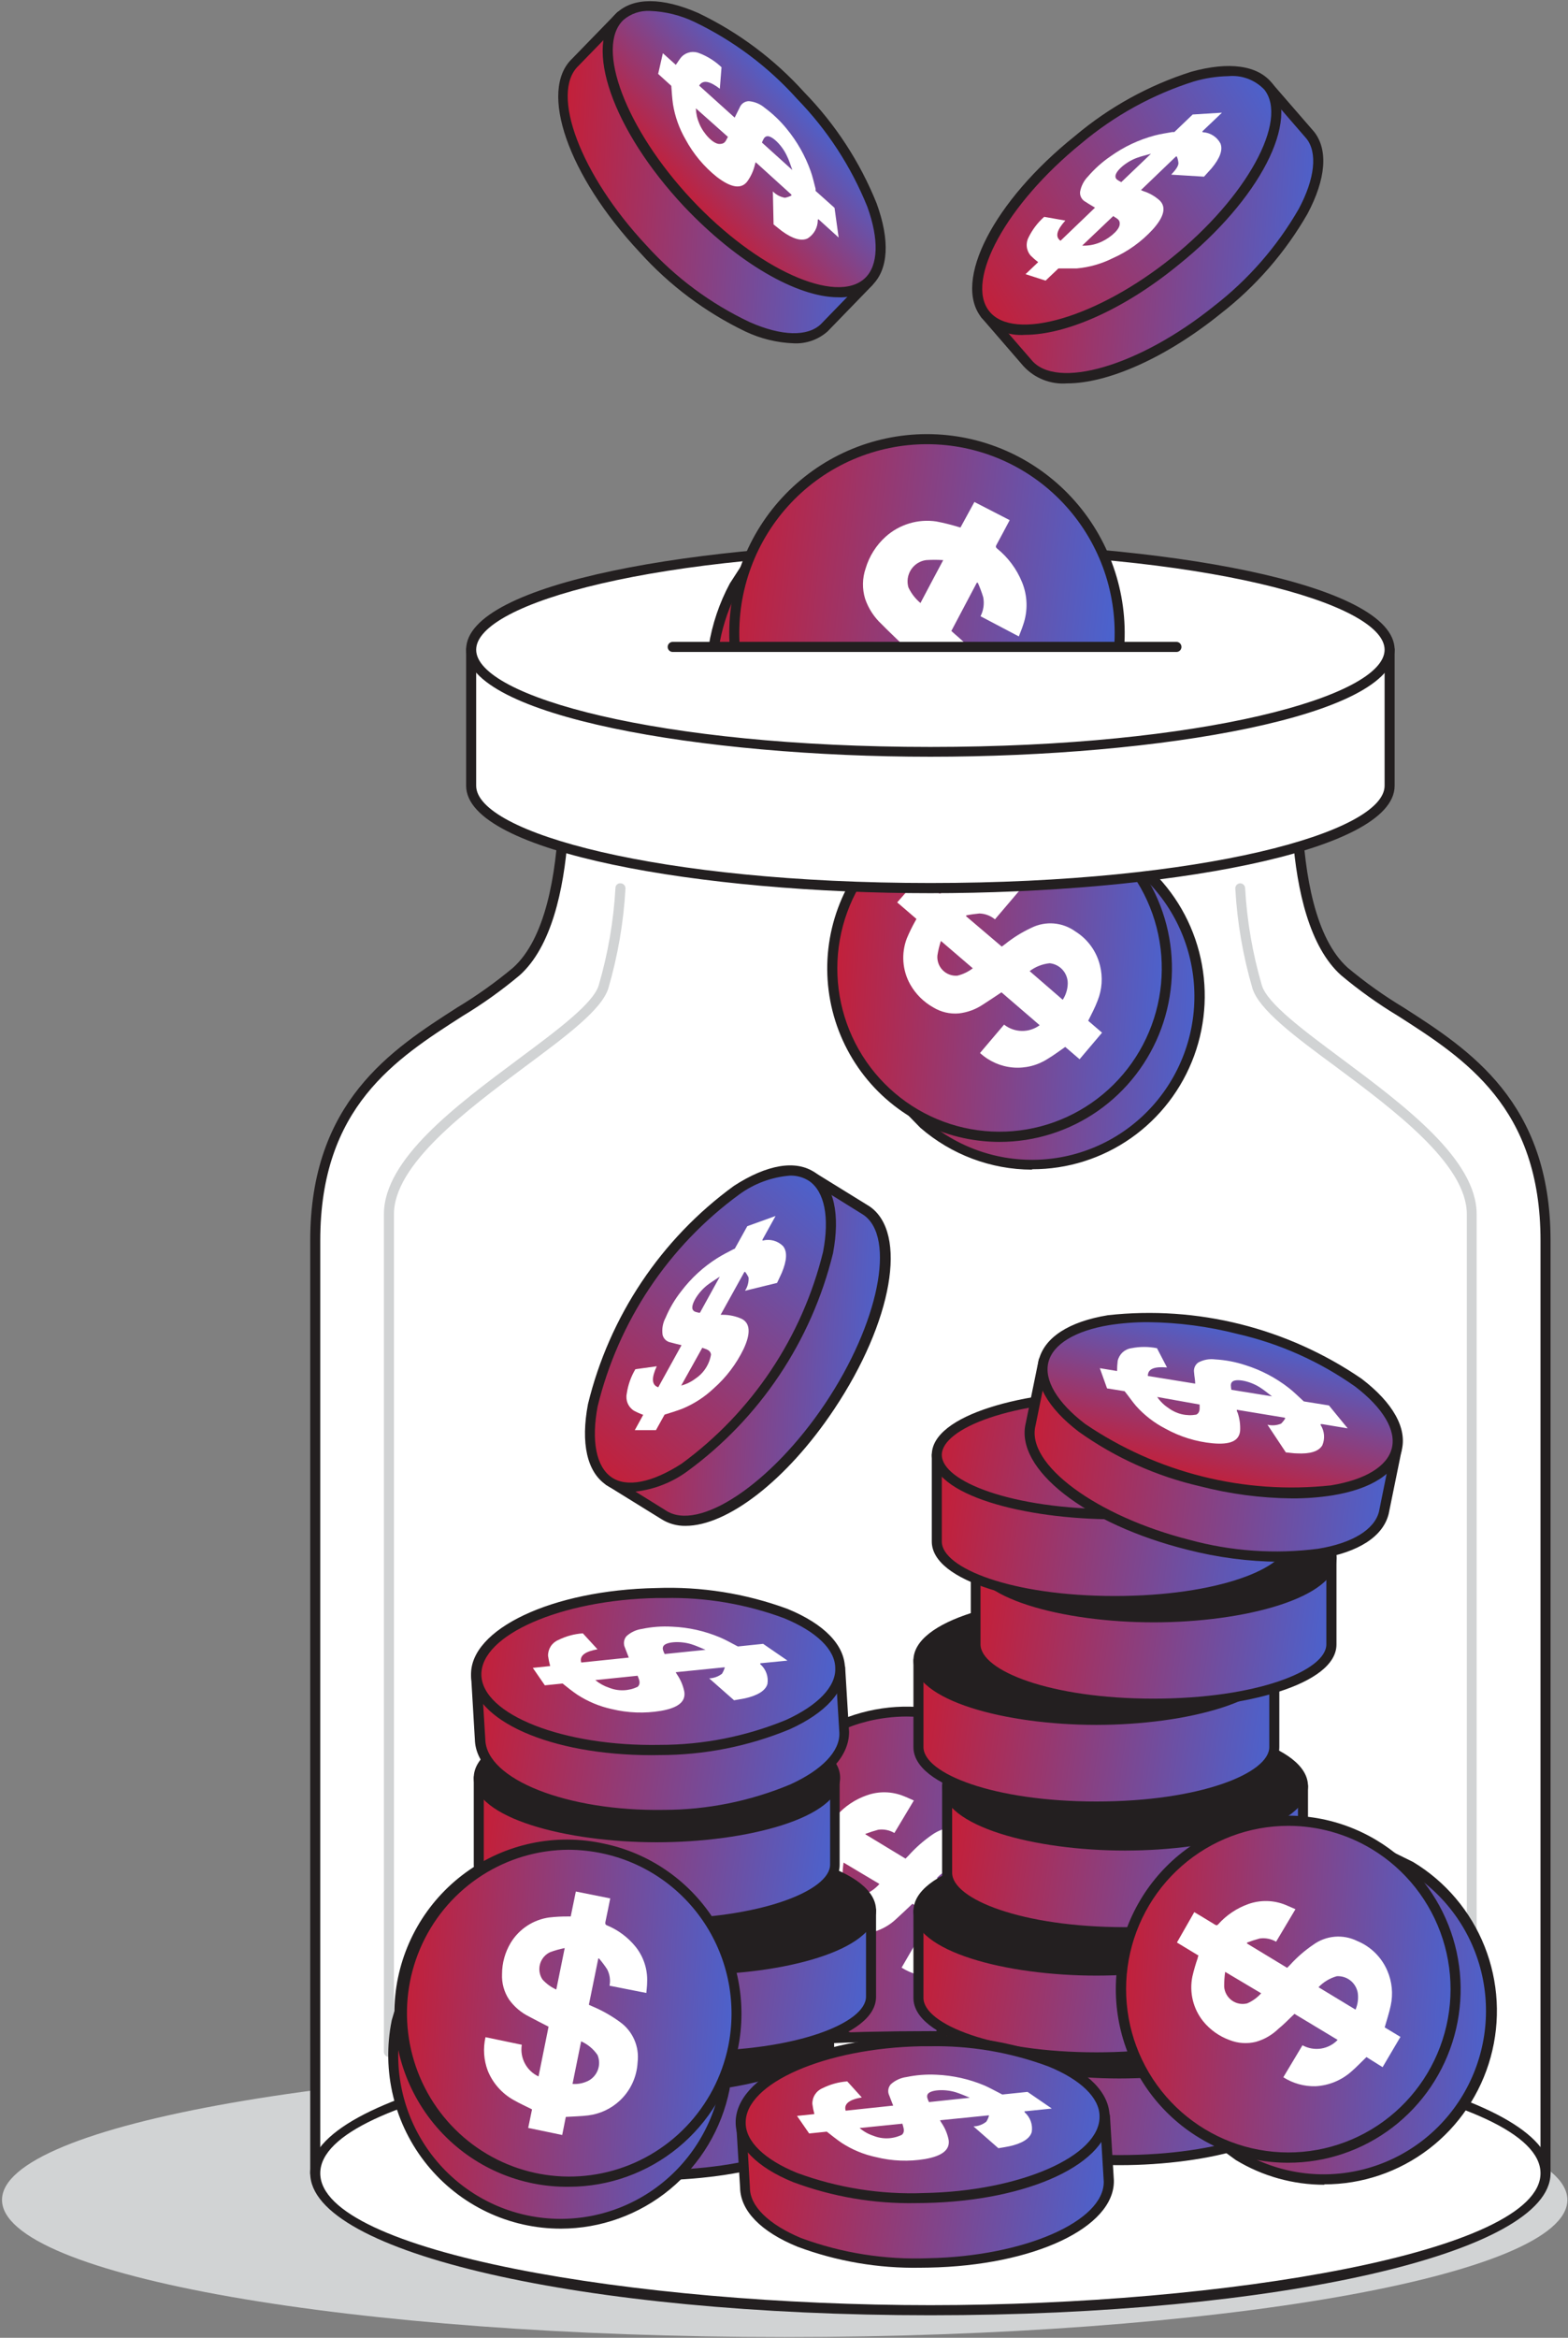 <svg width="257" height="383" viewBox="0 0 257 383" fill="none" xmlns="http://www.w3.org/2000/svg">
<rect x="0" y="0" width="257" height="383" fill="#808080" stroke="none"/>
<g clip-path="url(#clip0_2_874)">
<path d="M128.614 382.879C199.464 382.879 256.899 372.818 256.899 360.407C256.899 347.996 199.464 337.934 128.614 337.934C57.764 337.934 0.329 347.996 0.329 360.407C0.329 372.818 57.764 382.879 128.614 382.879Z" fill="#D1D3D4"/>
<path d="M220.366 159.164C209.256 149.243 213.134 116.336 213.134 116.336H91.85C91.85 116.336 95.729 149.226 84.619 159.164C73.51 169.102 51.751 174.047 51.751 203.233V356.041H253.398V203.233C253.316 174.063 231.459 169.102 220.366 159.164Z" fill="white"/>
<path d="M253.316 356.868H51.669C51.451 356.868 51.242 356.781 51.088 356.626C50.934 356.471 50.847 356.26 50.847 356.041V203.233C50.847 180.512 64.192 171.947 74.923 165.068C78.135 163.134 81.196 160.956 84.077 158.552C94.743 149.011 91.078 116.75 91.045 116.419C91.028 116.303 91.036 116.185 91.071 116.074C91.105 115.962 91.163 115.86 91.242 115.774C91.32 115.691 91.415 115.624 91.519 115.579C91.624 115.533 91.737 115.51 91.85 115.509H213.135C213.248 115.51 213.361 115.533 213.466 115.579C213.57 115.624 213.664 115.691 213.743 115.774C213.822 115.86 213.88 115.962 213.914 116.074C213.949 116.185 213.957 116.303 213.94 116.419C213.94 116.75 210.242 149.011 220.908 158.552C223.789 160.956 226.849 163.134 230.062 165.068C240.793 171.947 254.138 180.512 254.138 203.233V356.041C254.138 356.15 254.117 356.257 254.075 356.358C254.034 356.458 253.973 356.549 253.897 356.626C253.821 356.703 253.73 356.763 253.631 356.805C253.531 356.847 253.424 356.868 253.316 356.868ZM52.491 355.214H252.494V203.233C252.494 181.422 240.119 173.468 229.191 166.473C225.895 164.488 222.758 162.249 219.807 159.776C209.437 150.499 211.59 122.702 212.214 117.163H92.771C93.329 122.702 95.548 150.499 85.178 159.776C82.227 162.249 79.09 164.488 75.794 166.473C64.865 173.484 52.491 181.355 52.491 203.233V355.214Z" fill="#231F20"/>
<path d="M131.128 297.388C125.278 307.177 131.835 328.922 131.835 328.922L140.512 335.255C146.747 339.027 154.216 340.152 161.275 338.383C168.334 336.614 174.406 332.095 178.154 325.822C181.903 319.548 183.021 312.033 181.263 304.93C179.504 297.827 175.014 291.718 168.779 287.946L159.066 283.217C159.066 283.217 136.897 287.582 131.128 297.388Z" fill="url(#paint0_linear_2_874)"/>
<path d="M154.514 340.034C149.398 340.041 144.378 338.634 140.003 335.967L131.26 329.584C131.112 329.482 131.006 329.329 130.964 329.154C130.684 328.261 124.39 306.962 130.339 296.958C136.321 287.037 157.982 282.589 158.902 282.407C159.067 282.35 159.246 282.35 159.411 282.407L169.058 287.136C174.413 290.31 178.578 295.173 180.908 300.97C183.237 306.768 183.602 313.176 181.946 319.203C180.289 325.23 176.703 330.54 171.744 334.309C166.785 338.078 160.729 340.096 154.514 340.051V340.034ZM132.459 328.459L140.907 334.627C143.904 336.435 147.226 337.631 150.683 338.147C154.141 338.663 157.665 338.488 161.055 337.634C164.445 336.779 167.635 335.261 170.442 333.167C173.249 331.072 175.618 328.441 177.415 325.425C179.212 322.409 180.4 319.066 180.913 315.587C181.426 312.109 181.253 308.563 180.403 305.152C179.554 301.741 178.045 298.531 175.963 295.707C173.882 292.882 171.267 290.498 168.269 288.69L158.951 284.11C156.437 284.655 137.012 289.071 131.753 297.851C126.494 306.632 131.753 325.929 132.459 328.426V328.459Z" fill="#231F20"/>
<path d="M148.581 335.603C163.729 335.603 176.01 323.246 176.01 308.004C176.01 292.762 163.729 280.406 148.581 280.406C133.433 280.406 121.152 292.762 121.152 308.004C121.152 323.246 133.433 335.603 148.581 335.603Z" fill="url(#paint1_linear_2_874)"/>
<path d="M148.532 336.413C142.299 336.397 136.246 334.305 131.318 330.465C126.389 326.625 122.863 321.251 121.288 315.183C119.713 309.114 120.178 302.692 122.61 296.918C125.043 291.143 129.306 286.341 134.736 283.26C140.165 280.179 146.455 278.992 152.625 279.885C158.795 280.778 164.498 283.7 168.844 288.196C173.19 292.692 175.936 298.508 176.652 304.739C177.369 310.969 176.016 317.263 172.805 322.639C170.295 326.857 166.737 330.345 162.481 332.76C158.225 335.175 153.418 336.434 148.532 336.413ZM148.63 281.216C146.448 281.219 144.274 281.485 142.155 282.01C135.6 283.655 129.915 287.754 126.259 293.471C122.603 299.187 121.251 306.092 122.479 312.777C123.708 319.462 127.424 325.424 132.87 329.447C138.315 333.471 145.081 335.253 151.788 334.431C158.495 333.609 164.637 330.244 168.964 325.023C173.29 319.801 175.475 313.116 175.072 306.33C174.67 299.544 171.71 293.168 166.797 288.501C161.884 283.835 155.387 281.229 148.63 281.216Z" fill="#231F20"/>
<path d="M133.199 295.354C134.349 296.049 135.483 296.727 136.617 297.438C136.847 297.57 136.962 297.554 137.127 297.438C138.464 295.931 140.161 294.793 142.057 294.131C144.031 293.421 146.196 293.468 148.138 294.263C148.663 294.461 149.189 294.726 149.781 294.974L146.593 300.298C145.79 299.824 144.852 299.637 143.93 299.769C143.223 299.958 142.526 300.184 141.843 300.447V300.513L148.417 304.499L148.893 304.019C150.035 302.743 151.32 301.606 152.723 300.629C153.756 299.889 154.969 299.444 156.234 299.342C157.499 299.24 158.767 299.485 159.904 300.05C161.902 300.887 163.545 302.404 164.545 304.335C165.545 306.266 165.84 308.49 165.377 310.617C165.13 311.808 164.736 312.965 164.391 314.205L166.955 315.743L164.029 320.704L161.4 319.05C160.545 319.877 159.756 320.704 158.918 321.431C157.286 322.871 155.219 323.716 153.051 323.829C151.188 323.867 149.354 323.356 147.776 322.357L150.849 317.049C151.78 317.544 152.844 317.725 153.885 317.568C154.926 317.41 155.889 316.921 156.634 316.173L149.551 311.89C148.68 312.717 147.809 313.544 146.921 314.354C145.877 315.354 144.609 316.085 143.224 316.487C141.799 316.845 140.297 316.741 138.934 316.19C137.234 315.587 135.732 314.523 134.596 313.114C133.78 312.098 133.196 310.913 132.886 309.644C132.577 308.375 132.549 307.053 132.804 305.772C133.002 304.73 133.413 303.738 133.708 302.713L133.84 302.365L130.29 300.216L133.199 295.354ZM159.625 311.328C160.008 310.456 160.134 309.492 159.987 308.55C159.839 307.753 159.407 307.039 158.77 306.542C158.134 306.045 157.339 305.8 156.535 305.855C155.399 306.181 154.372 306.809 153.561 307.674L159.625 311.328ZM138.261 305.144C138.144 305.959 138.089 306.783 138.096 307.607C138.132 308.05 138.264 308.48 138.483 308.866C138.701 309.252 139.001 309.585 139.362 309.842C139.722 310.099 140.134 310.273 140.568 310.353C141.002 310.432 141.449 310.415 141.876 310.303C142.741 309.922 143.515 309.358 144.144 308.649L138.261 305.144Z" fill="white"/>
<path d="M148.285 145.274C140.988 153.972 143.799 176.494 143.799 176.494L151.309 184.2C156.84 188.962 164.025 191.319 171.283 190.752C178.541 190.184 185.278 186.739 190.012 181.174C194.745 175.608 197.087 168.379 196.523 161.076C195.959 153.773 192.535 146.994 187.004 142.231L178.278 135.964C178.278 135.964 155.681 136.593 148.285 145.274Z" fill="url(#paint2_linear_2_874)"/>
<path d="M169.124 191.624C162.414 191.603 155.933 189.169 150.849 184.762L143.273 177.007C143.155 176.87 143.076 176.705 143.043 176.527C142.928 175.601 140.2 153.542 147.727 144.679C155.254 135.815 177.308 135.104 178.294 135.071C178.469 135.078 178.638 135.129 178.787 135.22L187.514 141.504C191.919 145.272 195.069 150.31 196.537 155.937C198.005 161.564 197.72 167.51 195.722 172.969C193.723 178.428 190.107 183.138 185.362 186.463C180.617 189.788 174.972 191.566 169.19 191.558L169.124 191.624ZM144.588 176.114L151.901 183.621C157.273 188.226 164.243 190.495 171.278 189.929C178.312 189.363 184.836 186.008 189.412 180.603C193.989 175.198 196.244 168.185 195.681 161.106C195.119 154.028 191.785 147.465 186.413 142.86L177.999 136.808C175.435 136.907 155.55 138.015 148.91 145.82C142.271 153.625 144.276 173.551 144.588 176.114Z" fill="#231F20"/>
<path d="M163.849 186.267C178.997 186.267 191.277 173.91 191.277 158.668C191.277 143.426 178.997 131.07 163.849 131.07C148.7 131.07 136.42 143.426 136.42 158.668C136.42 173.91 148.7 186.267 163.849 186.267Z" fill="url(#paint3_linear_2_874)"/>
<path d="M163.832 187.077C159.279 187.076 154.794 185.968 150.758 183.847C146.722 181.726 143.256 178.656 140.654 174.896C138.052 171.137 136.391 166.8 135.814 162.256C135.237 157.712 135.759 153.095 137.338 148.797C138.916 144.5 141.503 140.651 144.879 137.577C148.255 134.502 152.319 132.295 156.725 131.142C161.132 129.988 165.75 129.924 170.186 130.954C174.623 131.983 178.746 134.077 182.205 137.056C186.592 140.834 189.723 145.873 191.177 151.497C192.63 157.12 192.337 163.056 190.335 168.506C188.333 173.956 184.719 178.657 179.981 181.978C175.242 185.298 169.606 187.078 163.832 187.077ZM163.832 131.896C157.591 131.896 151.548 134.104 146.762 138.135C141.976 142.165 138.751 147.762 137.653 153.944C136.555 160.126 137.653 166.499 140.755 171.949C143.856 177.398 148.765 181.576 154.62 183.751C160.475 185.926 166.903 185.959 172.78 183.845C178.657 181.731 183.608 177.604 186.765 172.187C189.923 166.77 191.086 160.408 190.051 154.215C189.016 148.022 185.849 142.392 181.104 138.312C176.308 134.157 170.194 131.864 163.865 131.847L163.832 131.896Z" fill="#231F20"/>
<path d="M150.75 143.637L153.791 146.25C153.822 146.288 153.86 146.318 153.904 146.339C153.949 146.36 153.997 146.371 154.045 146.371C154.094 146.371 154.142 146.36 154.186 146.339C154.231 146.318 154.269 146.288 154.3 146.25C155.855 144.994 157.696 144.147 159.658 143.786C161.718 143.426 163.838 143.832 165.623 144.927C166.116 145.224 166.577 145.572 167.086 145.902L163.076 150.615C162.356 150.02 161.46 149.683 160.529 149.656C159.8 149.72 159.076 149.825 158.359 149.97V150.119L164.194 155.08L164.752 154.666C166.081 153.603 167.532 152.703 169.075 151.988C170.215 151.427 171.485 151.187 172.749 151.295C174.014 151.403 175.226 151.854 176.256 152.599C178.285 153.86 179.737 155.874 180.299 158.205C180.771 160.106 180.633 162.109 179.905 163.927C179.477 165.068 178.902 166.142 178.36 167.234L180.628 169.185L176.946 173.534L174.596 171.517C173.61 172.195 172.723 172.873 171.753 173.451C170.056 174.554 168.044 175.059 166.031 174.889C164.018 174.718 162.117 173.881 160.627 172.509L164.572 167.862C165.4 168.516 166.419 168.88 167.472 168.898C168.525 168.916 169.555 168.587 170.406 167.961L164.144 162.571C163.142 163.232 162.156 163.91 161.137 164.555C159.943 165.363 158.573 165.868 157.143 166.027C155.677 166.152 154.21 165.804 152.953 165.035C151.381 164.152 150.08 162.854 149.189 161.281C148.55 160.143 148.169 158.877 148.072 157.573C147.976 156.27 148.166 154.961 148.63 153.74C149.04 152.76 149.506 151.805 150.027 150.88L150.208 150.549L147.053 147.837L150.75 143.637ZM174.186 163.794C174.704 162.997 174.989 162.068 175.007 161.115C175.011 160.293 174.711 159.498 174.164 158.887C173.617 158.275 172.863 157.891 172.049 157.808C170.857 157.929 169.721 158.375 168.762 159.098L174.186 163.794ZM154.218 154.154C153.964 154.931 153.772 155.727 153.643 156.535C153.605 156.979 153.665 157.426 153.817 157.844C153.968 158.262 154.209 158.642 154.522 158.957C154.835 159.272 155.213 159.515 155.629 159.667C156.045 159.82 156.489 159.88 156.93 159.842C157.841 159.618 158.697 159.207 159.444 158.635L154.218 154.154Z" fill="white"/>
<path d="M77.224 106.398V128.738C77.224 137.998 110.931 145.506 152.493 145.506C194.055 145.506 227.761 137.998 227.761 128.738V106.398H77.224Z" fill="white"/>
<path d="M152.493 146.332C115.088 146.332 76.402 139.718 76.402 128.738V106.398C76.402 106.179 76.489 105.968 76.643 105.813C76.797 105.658 77.006 105.571 77.224 105.571H227.761C227.979 105.571 228.188 105.658 228.342 105.813C228.496 105.968 228.583 106.179 228.583 106.398V128.738C228.583 139.751 189.897 146.332 152.493 146.332ZM78.046 107.225V128.722C78.046 136.427 107.956 144.662 152.493 144.662C197.029 144.662 226.939 136.394 226.939 128.722V107.225H78.046Z" fill="#231F20"/>
<path d="M152.493 123.165C194.062 123.165 227.761 115.658 227.761 106.398C227.761 97.138 194.062 89.631 152.493 89.631C110.923 89.631 77.224 97.138 77.224 106.398C77.224 115.658 110.923 123.165 152.493 123.165Z" fill="white"/>
<path d="M152.493 123.976C115.088 123.976 76.402 117.361 76.402 106.398C76.402 95.435 115.088 88.853 152.493 88.853C189.897 88.853 228.583 95.468 228.583 106.448C228.583 117.428 189.897 123.976 152.493 123.976ZM152.493 90.507C107.956 90.507 78.046 98.775 78.046 106.448C78.046 114.12 107.956 122.372 152.493 122.372C197.029 122.372 226.939 114.104 226.939 106.448C226.939 98.791 197.029 90.507 152.493 90.507Z" fill="#231F20"/>
<path d="M152.493 378.497C208.176 378.497 253.316 368.443 253.316 356.041C253.316 343.639 208.176 333.585 152.493 333.585C96.809 333.585 51.669 343.639 51.669 356.041C51.669 368.443 96.809 378.497 152.493 378.497Z" fill="white"/>
<path d="M152.492 379.307C95.499 379.307 50.847 369.088 50.847 356.041C50.847 342.994 95.499 332.759 152.492 332.759C209.486 332.759 254.138 342.978 254.138 356.041C254.138 369.105 209.486 379.307 152.492 379.307ZM152.492 334.412C104.192 334.412 52.491 343.094 52.491 356.041C52.491 368.989 104.192 377.654 152.492 377.654C200.792 377.654 252.494 368.972 252.494 356.041C252.494 343.11 200.792 334.412 152.492 334.412Z" fill="#231F20"/>
<path d="M63.748 336.992C63.53 336.992 63.321 336.905 63.167 336.75C63.013 336.595 62.926 336.384 62.926 336.165V198.917C62.926 189.905 74.71 181.157 85.096 173.418C91.341 168.772 97.241 164.39 98.128 161.43C99.647 156.245 100.568 150.902 100.873 145.506C100.87 145.395 100.89 145.285 100.933 145.182C100.976 145.08 101.04 144.989 101.121 144.913C101.202 144.838 101.298 144.781 101.402 144.747C101.507 144.712 101.618 144.7 101.727 144.712C101.835 144.716 101.941 144.742 102.039 144.787C102.137 144.833 102.226 144.897 102.299 144.977C102.372 145.057 102.429 145.151 102.466 145.253C102.504 145.355 102.521 145.463 102.516 145.572C102.207 151.114 101.264 156.601 99.706 161.926C98.638 165.398 92.82 169.731 86.066 174.741C76.501 181.868 64.57 190.748 64.57 198.917V336.165C64.57 336.384 64.483 336.595 64.329 336.75C64.175 336.905 63.966 336.992 63.748 336.992Z" fill="#D1D3D4"/>
<path d="M241.237 336.992C241.019 336.992 240.81 336.905 240.656 336.75C240.502 336.595 240.415 336.384 240.415 336.165V198.917C240.415 190.748 228.484 181.868 218.92 174.741C212.165 169.78 206.347 165.398 205.279 161.926C203.721 156.601 202.778 151.114 202.469 145.572C202.465 145.463 202.481 145.355 202.519 145.253C202.556 145.151 202.613 145.057 202.686 144.977C202.759 144.897 202.848 144.833 202.946 144.787C203.044 144.742 203.15 144.716 203.258 144.712C203.47 144.712 203.674 144.794 203.827 144.942C203.981 145.09 204.071 145.292 204.079 145.506C204.384 150.902 205.305 156.245 206.824 161.43C207.711 164.39 213.611 168.772 219.856 173.418C230.243 181.157 242.026 189.954 242.026 198.917V336.165C242.026 336.379 241.944 336.584 241.797 336.738C241.65 336.892 241.449 336.983 241.237 336.992Z" fill="#D1D3D4"/>
<path d="M77.569 332.428V346.632C77.569 352.006 90.717 356.372 106.74 356.372C122.763 356.372 135.894 352.006 135.894 346.632V332.428H77.569Z" fill="url(#paint4_linear_2_874)"/>
<path d="M106.74 357.199C91.949 357.199 76.748 353.247 76.748 346.632V332.428C76.748 332.209 76.834 331.998 76.988 331.843C77.142 331.688 77.351 331.601 77.569 331.601H135.894C136.112 331.601 136.321 331.688 136.475 331.843C136.629 331.998 136.716 332.209 136.716 332.428V346.632C136.716 353.247 121.465 357.199 106.74 357.199ZM78.391 333.255V346.632C78.391 350.932 89.78 355.545 106.74 355.545C123.7 355.545 135.072 350.932 135.072 346.632V333.255H78.391Z" fill="#231F20"/>
<path d="M106.74 342.168C122.841 342.168 135.894 337.807 135.894 332.428C135.894 327.049 122.841 322.688 106.74 322.688C90.638 322.688 77.585 327.049 77.585 332.428C77.585 337.807 90.638 342.168 106.74 342.168Z" fill="#231F20"/>
<path d="M106.74 342.994C91.949 342.994 76.748 339.042 76.748 332.428C76.748 325.813 91.999 321.861 106.74 321.861C121.481 321.861 136.716 325.813 136.716 332.428C136.716 339.042 121.465 342.994 106.74 342.994ZM106.74 323.515C89.78 323.515 78.391 328.129 78.391 332.428C78.391 336.727 89.78 341.341 106.74 341.341C123.7 341.341 135.072 336.727 135.072 332.428C135.072 328.129 123.684 323.515 106.74 323.515Z" fill="#231F20"/>
<path d="M84.439 312.965V327.153C84.439 332.544 97.504 336.893 113.609 336.893C129.715 336.893 142.763 332.544 142.763 327.153V312.965H84.439Z" fill="url(#paint5_linear_2_874)"/>
<path d="M113.61 337.719C98.819 337.719 83.617 333.767 83.617 327.153V312.965C83.617 312.746 83.704 312.535 83.858 312.38C84.012 312.225 84.221 312.138 84.439 312.138H142.764C142.982 312.138 143.191 312.225 143.345 312.38C143.499 312.535 143.585 312.746 143.585 312.965V327.153C143.585 333.767 128.335 337.719 113.61 337.719ZM85.261 313.742V327.103C85.261 331.419 96.65 336.016 113.61 336.016C130.57 336.016 141.942 331.419 141.942 327.103V313.742H85.261Z" fill="#231F20"/>
<path d="M113.609 322.705C129.711 322.705 142.763 318.344 142.763 312.965C142.763 307.586 129.711 303.225 113.609 303.225C97.508 303.225 84.455 307.586 84.455 312.965C84.455 318.344 97.508 322.705 113.609 322.705Z" fill="#231F20"/>
<path d="M113.61 323.515C98.819 323.515 83.617 319.563 83.617 312.965C83.617 306.367 98.868 302.399 113.61 302.399C128.351 302.399 143.585 306.351 143.585 312.965C143.585 319.579 128.335 323.515 113.61 323.515ZM113.61 304.052C96.65 304.052 85.261 308.649 85.261 312.965C85.261 317.281 96.65 321.861 113.61 321.861C130.57 321.861 141.942 317.264 141.942 312.965C141.942 308.666 130.553 304.052 113.61 304.052Z" fill="#231F20"/>
<path d="M78.539 291.253V305.474C78.539 310.848 91.604 315.214 107.709 315.214C123.815 315.214 136.863 310.848 136.863 305.474V291.253H78.539Z" fill="url(#paint6_linear_2_874)"/>
<path d="M107.644 316.024C92.853 316.024 77.651 312.072 77.651 305.458V291.253C77.651 291.034 77.738 290.824 77.892 290.669C78.046 290.514 78.255 290.427 78.473 290.427H136.798C137.016 290.427 137.225 290.514 137.379 290.669C137.533 290.824 137.62 291.034 137.62 291.253V305.474C137.702 312.089 122.369 316.024 107.644 316.024ZM79.295 292.08V305.474C79.295 309.774 90.684 314.387 107.644 314.387C124.604 314.387 136.058 309.757 136.058 305.474V292.08H79.295Z" fill="#231F20"/>
<path d="M107.643 300.993C123.745 300.993 136.798 296.632 136.798 291.253C136.798 285.874 123.745 281.514 107.643 281.514C91.542 281.514 78.489 285.874 78.489 291.253C78.489 296.632 91.542 300.993 107.643 300.993Z" fill="#231F20"/>
<path d="M107.644 301.82C92.853 301.82 77.651 297.868 77.651 291.253C77.651 284.639 92.902 280.687 107.644 280.687C122.385 280.687 137.702 284.639 137.702 291.253C137.702 297.868 122.369 301.82 107.644 301.82ZM107.644 282.34C90.684 282.34 79.295 286.954 79.295 291.253C79.295 295.553 90.684 300.166 107.644 300.166C124.604 300.166 136.058 295.553 136.058 291.253C136.058 286.954 124.554 282.324 107.644 282.324V282.34Z" fill="#231F20"/>
<path d="M154.333 329.947V344.152C154.333 349.543 167.382 353.892 183.487 353.892C199.593 353.892 212.658 349.543 212.658 344.152V329.947H154.333Z" fill="url(#paint7_linear_2_874)"/>
<path d="M183.487 354.718C168.696 354.718 153.511 350.766 153.511 344.152V329.947C153.511 329.728 153.598 329.518 153.752 329.363C153.906 329.208 154.115 329.121 154.333 329.121H212.658C212.876 329.121 213.085 329.208 213.239 329.363C213.393 329.518 213.479 329.728 213.479 329.947V344.152C213.479 350.766 198.229 354.718 183.487 354.718ZM155.155 330.774V344.152C155.155 348.468 166.544 353.065 183.487 353.065C200.431 353.065 211.836 348.468 211.836 344.152V330.774H155.155Z" fill="#231F20"/>
<path d="M183.487 339.687C199.589 339.687 212.641 335.327 212.641 329.947C212.641 324.568 199.589 320.208 183.487 320.208C167.386 320.208 154.333 324.568 154.333 329.947C154.333 335.327 167.386 339.687 183.487 339.687Z" fill="#231F20"/>
<path d="M183.487 340.514C168.696 340.514 153.511 336.562 153.511 329.947C153.511 323.333 168.762 319.398 183.487 319.398C198.212 319.398 213.479 323.35 213.479 329.947C213.479 336.545 198.229 340.514 183.487 340.514ZM183.487 321.051C166.544 321.051 155.155 325.648 155.155 329.947C155.155 334.247 166.544 338.86 183.487 338.86C200.431 338.86 211.836 334.263 211.836 329.947C211.836 325.632 200.447 321.051 183.487 321.051Z" fill="#231F20"/>
<path d="M150.537 313.114V327.318C150.537 332.692 163.585 337.058 179.691 337.058C195.796 337.058 208.861 332.692 208.861 327.318V313.114H150.537Z" fill="url(#paint8_linear_2_874)"/>
<path d="M179.691 337.885C164.901 337.885 149.715 333.933 149.715 327.318V313.114C149.715 312.895 149.802 312.684 149.956 312.529C150.11 312.374 150.319 312.287 150.537 312.287H208.862C209.08 312.287 209.289 312.374 209.443 312.529C209.597 312.684 209.684 312.895 209.684 313.114V327.318C209.684 333.933 194.433 337.885 179.691 337.885ZM151.359 313.941V327.318C151.359 331.618 162.748 336.231 179.691 336.231C196.635 336.231 208.04 331.618 208.04 327.318V313.941H151.359Z" fill="#231F20"/>
<path d="M179.691 322.854C195.792 322.854 208.845 318.493 208.845 313.114C208.845 307.735 195.792 303.374 179.691 303.374C163.589 303.374 150.537 307.735 150.537 313.114C150.537 318.493 163.589 322.854 179.691 322.854Z" fill="#231F20"/>
<path d="M179.691 323.664C164.901 323.664 149.715 319.712 149.715 313.097C149.715 306.483 164.966 302.531 179.691 302.531C194.416 302.531 209.684 306.483 209.684 313.097C209.684 319.712 194.433 323.664 179.691 323.664ZM179.691 304.184C162.748 304.184 151.359 308.798 151.359 313.097C151.359 317.397 162.748 322.01 179.691 322.01C196.635 322.01 208.04 317.397 208.04 313.097C208.04 308.798 196.651 304.201 179.691 304.201V304.184Z" fill="#231F20"/>
<path d="M155.237 292.609V306.814C155.237 312.188 168.286 316.553 184.391 316.553C200.497 316.553 213.562 312.188 213.562 306.814V292.609H155.237Z" fill="url(#paint9_linear_2_874)"/>
<path d="M184.391 317.38C169.601 317.38 154.416 313.428 154.416 306.814V292.609C154.416 292.39 154.502 292.18 154.656 292.025C154.81 291.87 155.019 291.782 155.237 291.782H213.562C213.78 291.782 213.989 291.87 214.143 292.025C214.297 292.18 214.384 292.39 214.384 292.609V306.814C214.384 313.428 199.133 317.38 184.391 317.38ZM156.059 293.436V306.814C156.059 311.113 167.448 315.727 184.391 315.727C201.335 315.727 212.74 311.113 212.74 306.814V293.436H156.059Z" fill="#231F20"/>
<path d="M184.391 302.349C200.492 302.349 213.545 297.988 213.545 292.609C213.545 287.23 200.492 282.87 184.391 282.87C168.29 282.87 155.237 287.23 155.237 292.609C155.237 297.988 168.29 302.349 184.391 302.349Z" fill="#231F20"/>
<path d="M184.391 303.176C169.601 303.176 154.416 299.224 154.416 292.609C154.416 285.995 169.666 282.043 184.391 282.043C199.116 282.043 214.384 285.995 214.384 292.609C214.384 299.224 199.133 303.176 184.391 303.176ZM184.391 283.696C167.448 283.696 156.059 288.31 156.059 292.609C156.059 296.909 167.448 301.522 184.391 301.522C201.335 301.522 212.74 296.909 212.74 292.609C212.74 288.31 201.352 283.696 184.391 283.696Z" fill="#231F20"/>
<path d="M150.537 272.022V286.226C150.537 291.601 163.585 295.966 179.691 295.966C195.796 295.966 208.861 291.601 208.861 286.226V272.022H150.537Z" fill="url(#paint10_linear_2_874)"/>
<path d="M179.691 296.793C164.901 296.793 149.715 292.841 149.715 286.226V272.022C149.715 271.803 149.802 271.592 149.956 271.437C150.11 271.282 150.319 271.195 150.537 271.195H208.862C209.08 271.195 209.289 271.282 209.443 271.437C209.597 271.592 209.684 271.803 209.684 272.022V286.226C209.684 292.841 194.433 296.793 179.691 296.793ZM151.359 272.849V286.226C151.359 290.526 162.748 295.139 179.691 295.139C196.635 295.139 208.04 290.526 208.04 286.226V272.849H151.359Z" fill="#231F20"/>
<path d="M179.691 281.762C195.792 281.762 208.845 277.401 208.845 272.022C208.845 266.643 195.792 262.282 179.691 262.282C163.589 262.282 150.537 266.643 150.537 272.022C150.537 277.401 163.589 281.762 179.691 281.762Z" fill="#231F20"/>
<path d="M179.691 282.588C164.901 282.588 149.715 278.636 149.715 272.022C149.715 265.408 164.966 261.456 179.691 261.456C194.416 261.456 209.684 265.408 209.684 272.022C209.684 278.636 194.433 282.588 179.691 282.588ZM179.691 263.109C162.748 263.109 151.359 267.723 151.359 272.022C151.359 276.321 162.748 280.935 179.691 280.935C196.635 280.935 208.04 276.321 208.04 272.022C208.04 267.723 196.651 263.109 179.691 263.109Z" fill="#231F20"/>
<path d="M159.937 255.188V269.393C159.937 274.767 172.986 279.116 189.091 279.116C205.197 279.116 218.229 274.767 218.229 269.393V255.188H159.937Z" fill="url(#paint11_linear_2_874)"/>
<path d="M189.092 279.943C174.301 279.943 159.116 276.007 159.116 269.393V255.188C159.116 254.969 159.202 254.759 159.356 254.604C159.511 254.449 159.72 254.362 159.937 254.362H218.229C218.447 254.362 218.656 254.449 218.81 254.604C218.965 254.759 219.051 254.969 219.051 255.188V269.393C219.084 276.007 203.833 279.943 189.092 279.943ZM160.71 256.015V269.393C160.71 273.692 172.099 278.289 189.042 278.289C205.986 278.289 217.391 273.692 217.391 269.393V256.015H160.71Z" fill="#231F20"/>
<path d="M189.091 264.928C205.193 264.928 218.245 260.567 218.245 255.188C218.245 249.809 205.193 245.449 189.091 245.449C172.99 245.449 159.937 249.809 159.937 255.188C159.937 260.567 172.99 264.928 189.091 264.928Z" fill="#231F20"/>
<path d="M189.092 265.788C174.301 265.788 159.116 261.852 159.116 255.238C159.116 248.624 174.367 244.672 189.092 244.672C203.817 244.672 219.084 248.624 219.084 255.238C219.084 261.852 203.833 265.788 189.092 265.788ZM189.092 246.325C172.214 246.276 160.71 250.906 160.71 255.188C160.71 259.471 172.214 264.134 189.092 264.134C205.97 264.134 217.441 259.537 217.441 255.238C217.441 250.939 206.052 246.276 189.092 246.276V246.325Z" fill="#231F20"/>
<path d="M153.544 238.355V252.559C153.544 257.95 166.593 262.299 182.699 262.299C198.804 262.299 211.869 257.95 211.869 252.559V238.371L153.544 238.355Z" fill="url(#paint12_linear_2_874)"/>
<path d="M182.699 263.109C167.908 263.109 152.723 259.157 152.723 252.543V238.355C152.723 238.136 152.809 237.925 152.963 237.77C153.117 237.615 153.326 237.528 153.544 237.528H211.869C212.087 237.528 212.296 237.615 212.45 237.77C212.604 237.925 212.691 238.136 212.691 238.355V252.559C212.691 259.174 197.44 263.109 182.699 263.109ZM154.366 239.182V252.559C154.366 256.875 165.755 261.472 182.699 261.472C199.642 261.472 211.048 256.875 211.048 252.559V239.198L154.366 239.182Z" fill="#231F20"/>
<path d="M182.699 248.095C198.8 248.095 211.853 243.734 211.853 238.355C211.853 232.976 198.8 228.615 182.699 228.615C166.597 228.615 153.544 232.976 153.544 238.355C153.544 243.734 166.597 248.095 182.699 248.095Z" fill="url(#paint13_linear_2_874)"/>
<path d="M182.699 248.905C167.908 248.905 152.723 244.953 152.723 238.355C152.723 231.757 167.957 227.788 182.699 227.788C197.44 227.788 212.691 231.74 212.691 238.355C212.691 244.969 197.44 248.905 182.699 248.905ZM182.699 229.442C165.755 229.442 154.366 234.039 154.366 238.355C154.366 242.671 165.755 247.251 182.699 247.251C199.642 247.251 211.048 242.654 211.048 238.355C211.048 234.055 199.659 229.409 182.699 229.409V229.442Z" fill="#231F20"/>
<path d="M121.399 347.806L122.04 358.389C122.171 365.483 135.631 370.99 152.098 370.675C168.565 370.361 181.811 364.359 181.679 357.265L181.038 346.682L121.399 347.806Z" fill="url(#paint14_linear_2_874)"/>
<path d="M150.849 371.519C143.984 371.648 137.155 370.482 130.717 368.079C124.719 365.632 121.366 362.192 121.301 358.406L120.66 347.856C120.652 347.632 120.728 347.414 120.873 347.244C121.028 347.081 121.241 346.986 121.465 346.979L181.105 345.855C181.314 345.855 181.516 345.935 181.669 346.079C181.822 346.224 181.914 346.422 181.926 346.632L182.567 357.215C182.715 364.921 169.42 371.188 152.18 371.502L150.849 371.519ZM122.352 348.616L122.911 358.389C122.911 361.465 126.017 364.441 131.293 366.657C137.958 369.115 145.037 370.239 152.131 369.964C167.842 369.667 181.022 363.912 180.907 357.397L180.316 347.641L122.352 348.616Z" fill="#231F20"/>
<path d="M151.441 360.118C167.912 359.808 181.157 353.799 181.025 346.695C180.894 339.591 167.435 334.083 150.964 334.393C134.493 334.702 121.248 340.712 121.38 347.816C121.512 354.92 134.971 360.428 151.441 360.118Z" fill="url(#paint15_linear_2_874)"/>
<path d="M150.126 360.936C143.261 361.064 136.433 359.897 129.994 357.496C123.996 355.049 120.643 351.61 120.578 347.823C120.446 340.15 133.725 333.883 150.964 333.569C158.278 333.287 165.575 334.45 172.444 336.992C178.442 339.439 181.795 342.879 181.861 346.665C182.009 354.338 168.713 360.605 151.474 360.919L150.126 360.936ZM152.312 335.239H150.997C135.286 335.537 122.106 341.291 122.221 347.806C122.221 350.849 125.344 353.825 130.619 355.975C137.278 358.437 144.352 359.561 151.441 359.282C167.168 359.001 180.349 353.23 180.217 346.715C180.217 343.672 177.111 340.696 171.836 338.546C165.591 336.223 158.968 335.101 152.312 335.239Z" fill="#231F20"/>
<path d="M172.394 345.442L168.171 345.872C167.891 345.872 167.859 345.872 167.974 346.087C168.414 346.48 168.749 346.978 168.947 347.536C169.145 348.094 169.201 348.693 169.108 349.278C168.795 350.402 167.464 351.18 165.426 351.626C164.868 351.742 164.26 351.841 163.635 351.94L159.559 348.368C160.326 348.345 161.064 348.072 161.663 347.591C161.864 347.276 162.014 346.929 162.107 346.566H161.959L154.07 347.36L154.284 347.74C154.871 348.591 155.279 349.553 155.484 350.568C155.73 352.221 154.415 353.214 151.638 353.71C148.955 354.16 146.209 354.053 143.569 353.395C141.569 352.971 139.664 352.181 137.948 351.064C137.077 350.469 136.305 349.84 135.516 349.228L132.624 349.526L130.635 346.649L133.478 346.351C133.334 345.808 133.224 345.255 133.15 344.698C133.133 344.151 133.281 343.612 133.575 343.152C133.868 342.691 134.293 342.331 134.793 342.118C136.065 341.478 137.45 341.096 138.869 340.993L141.252 343.623C139.296 343.953 138.261 344.631 138.606 345.789L146.396 344.962C146.182 344.383 145.935 343.821 145.755 343.308C145.609 343.013 145.555 342.68 145.599 342.353C145.643 342.026 145.783 341.719 146.001 341.473C146.715 340.823 147.61 340.408 148.565 340.282C150.186 339.945 151.842 339.818 153.495 339.902C156.19 340.019 158.844 340.613 161.334 341.655C162.271 342.068 163.076 342.531 163.964 342.978L164.276 343.143L168.417 342.713L172.394 345.442ZM140.89 348.633C141.557 349.201 142.327 349.634 143.158 349.906C143.905 350.206 144.706 350.346 145.509 350.317C146.312 350.289 147.101 350.092 147.825 349.741C148.401 349.212 148.055 348.567 147.908 347.922L140.89 348.633ZM158.968 343.672C158.146 343.342 157.456 343.027 156.667 342.779C154.81 342.201 152.476 342.366 152.049 343.094C151.835 343.474 152.049 343.92 152.263 344.383L158.968 343.672Z" fill="white"/>
<path d="M171.047 222.976L168.927 233.361C167.283 240.256 178.787 249.087 194.794 253.088C210.801 257.09 225.115 254.742 226.808 247.846L228.928 237.462L171.047 222.976Z" fill="url(#paint16_linear_2_874)"/>
<path d="M209.7 255.866C204.599 255.824 199.522 255.157 194.58 253.882C177.916 249.715 166.297 240.653 168.121 233.163L170.241 222.795C170.263 222.686 170.306 222.583 170.368 222.492C170.43 222.401 170.51 222.324 170.603 222.265C170.797 222.152 171.026 222.117 171.244 222.166L229.125 236.652C229.329 236.703 229.506 236.831 229.619 237.009C229.732 237.188 229.773 237.403 229.733 237.611L227.613 247.995C226.709 251.716 222.683 254.312 216.29 255.354C214.11 255.7 211.907 255.871 209.7 255.866ZM171.671 223.985L169.732 233.526C168.089 239.893 179.724 248.409 194.991 252.278C201.84 254.147 208.988 254.642 216.027 253.733C221.648 252.824 225.28 250.591 226.019 247.648L227.958 238.074L171.671 223.985Z" fill="#231F20"/>
<path d="M228.947 237.489C230.652 230.594 219.074 221.761 203.088 217.759C187.102 213.757 172.76 216.103 171.055 222.998C169.351 229.893 180.928 238.726 196.915 242.728C212.901 246.729 227.242 244.384 228.947 237.489Z" fill="url(#paint17_linear_2_874)"/>
<path d="M211.803 245.482C206.708 245.438 201.636 244.772 196.7 243.498C189.567 241.863 182.822 238.835 176.848 234.585C171.671 230.649 169.338 226.449 170.274 222.778C171.211 219.107 175.205 216.511 181.597 215.469C196.24 213.852 210.976 217.54 223.159 225.87C228.32 229.806 230.67 233.989 229.733 237.66C228.813 241.348 224.803 243.944 218.394 244.986C216.213 245.327 214.01 245.492 211.803 245.482ZM188.171 216.61C186.047 216.603 183.926 216.763 181.828 217.09C176.207 218.016 172.575 220.231 171.836 223.175C171.096 226.118 173.298 229.789 177.834 233.262C189.663 241.303 203.936 244.876 218.131 243.349C223.767 242.439 227.399 240.223 228.123 237.263C228.862 234.32 226.676 230.649 222.14 227.177C216.332 223.068 209.785 220.136 202.863 218.545C198.06 217.311 193.128 216.661 188.171 216.61Z" fill="#231F20"/>
<path d="M220.891 234.006L216.701 233.311C216.438 233.311 216.388 233.311 216.471 233.477C216.777 233.965 216.961 234.522 217.007 235.098C217.053 235.674 216.959 236.252 216.734 236.784C216.142 237.793 214.712 238.223 212.559 238.107C212 238.107 211.376 237.991 210.751 237.941L207.744 233.411C208.489 233.592 209.273 233.528 209.979 233.229C210.247 232.968 210.479 232.674 210.669 232.352L210.538 232.253L202.715 230.963C202.715 231.096 202.715 231.228 202.83 231.377C203.174 232.357 203.32 233.398 203.258 234.436C203.077 236.089 201.614 236.718 198.738 236.453C196.028 236.193 193.399 235.377 191.014 234.056C189.197 233.121 187.565 231.86 186.199 230.335C185.509 229.525 184.95 228.681 184.325 227.921L181.449 227.458L180.266 224.15L183.093 224.613C183.091 224.061 183.124 223.508 183.191 222.96C183.309 222.425 183.587 221.939 183.986 221.567C184.385 221.195 184.888 220.954 185.426 220.876C186.815 220.6 188.245 220.6 189.634 220.876L191.277 224.035C189.288 223.853 188.122 224.217 188.138 225.424L195.895 226.68C195.895 226.052 195.747 225.457 195.714 224.862C195.661 224.547 195.699 224.223 195.824 223.93C195.95 223.636 196.157 223.385 196.421 223.208C197.273 222.756 198.244 222.583 199.198 222.712C200.875 222.809 202.533 223.126 204.129 223.654C206.704 224.462 209.114 225.727 211.245 227.392C212.05 228.02 212.707 228.681 213.447 229.359L213.693 229.591L217.818 230.252L220.891 234.006ZM189.666 228.863C190.159 229.588 190.791 230.206 191.524 230.682C192.17 231.163 192.907 231.507 193.69 231.691C194.472 231.876 195.284 231.898 196.076 231.757C196.766 231.393 196.602 230.666 196.618 230.103L189.666 228.863ZM208.484 228.764C207.76 228.218 207.185 227.722 206.495 227.292C204.852 226.234 202.551 225.788 201.959 226.383C201.631 226.697 201.746 227.193 201.828 227.689L208.484 228.764Z" fill="white"/>
<path d="M99.788 242.638L108.778 248.177C114.628 252.146 126.855 244.209 136.025 230.467C145.196 216.726 147.94 202.356 142.073 198.388L133.1 192.848L99.788 242.638Z" fill="url(#paint18_linear_2_874)"/>
<path d="M112.377 249.98C110.939 250.01 109.525 249.607 108.318 248.822L99.361 243.283C99.177 243.161 99.048 242.971 99.002 242.755C98.956 242.538 98.996 242.312 99.115 242.125L132.427 192.335C132.541 192.157 132.721 192.031 132.927 191.985C133.133 191.938 133.348 191.975 133.528 192.087L142.501 197.627C148.861 201.943 146.297 216.527 136.716 230.881C128.877 242.638 119.131 249.98 112.377 249.98ZM100.873 242.323L109.09 247.433C114.497 251.088 126.445 243.068 135.237 229.955C144.029 216.842 146.889 202.67 141.498 199.016L133.281 193.906L100.873 242.323Z" fill="#231F20"/>
<path d="M127.049 224.85C136.246 211.098 138.953 196.734 133.095 192.767C127.237 188.801 115.031 196.732 105.834 210.484C96.636 224.235 93.929 238.599 99.787 242.566C105.646 246.533 117.851 238.601 127.049 224.85Z" fill="url(#paint19_linear_2_874)"/>
<path d="M103.387 244.44C101.953 244.47 100.543 244.06 99.344 243.266C96.222 241.149 95.154 236.47 96.37 230.037C99.876 215.645 108.35 202.974 120.282 194.287C125.721 190.764 130.438 189.971 133.56 192.087C136.683 194.204 137.735 198.9 136.535 205.316C133.012 219.701 124.541 232.366 112.623 241.067C109.918 243.037 106.719 244.206 103.387 244.44ZM129.485 192.6C126.469 192.837 123.579 193.913 121.136 195.709C109.57 204.162 101.354 216.465 97.948 230.434C96.896 236.056 97.718 240.273 100.215 242.009C102.713 243.746 106.904 242.902 111.719 239.793C123.279 231.334 131.492 219.033 134.908 205.068C135.976 199.446 135.154 195.246 132.64 193.493C131.702 192.881 130.602 192.569 129.485 192.6Z" fill="#231F20"/>
<path d="M127.118 199.214L125.048 202.951C124.916 203.183 124.933 203.249 125.048 203.233C125.627 203.088 126.234 203.096 126.809 203.255C127.385 203.414 127.91 203.72 128.334 204.142C129.074 205.035 128.975 206.523 128.137 208.524C127.907 209.053 127.628 209.599 127.365 210.178L122.106 211.467C122.529 210.828 122.737 210.069 122.697 209.301C122.539 208.959 122.341 208.637 122.106 208.342L121.974 208.441L118.112 215.403H118.523C119.559 215.41 120.582 215.629 121.531 216.048C122.977 216.759 123.075 218.446 121.876 221.009C120.679 223.479 119.002 225.683 116.946 227.491C115.451 228.898 113.713 230.019 111.818 230.798C110.832 231.178 109.895 231.443 108.926 231.757L107.512 234.304H104.045L105.425 231.79C104.899 231.604 104.388 231.377 103.897 231.112C103.44 230.82 103.083 230.394 102.874 229.891C102.666 229.388 102.615 228.833 102.73 228.301C102.935 226.892 103.415 225.537 104.143 224.316L107.644 223.836C106.806 225.655 106.74 226.895 107.89 227.276C109.161 224.983 110.432 222.684 111.703 220.38C111.095 220.231 110.503 220.099 109.945 219.934C109.621 219.883 109.32 219.737 109.08 219.513C108.84 219.289 108.672 218.998 108.597 218.677C108.46 217.716 108.632 216.737 109.09 215.883C109.741 214.335 110.598 212.883 111.637 211.567C113.267 209.409 115.271 207.566 117.554 206.126C118.425 205.581 119.197 205.184 120.134 204.704L120.446 204.555L122.484 200.884L127.118 199.214ZM111.654 226.995C112.498 226.771 113.291 226.384 113.987 225.854C114.658 225.409 115.231 224.831 115.669 224.153C116.108 223.476 116.402 222.715 116.535 221.918C116.436 221.141 115.713 221.042 115.105 220.81L111.654 226.995ZM117.981 209.152C117.225 209.665 116.568 210.045 115.927 210.541C114.382 211.749 113.182 213.766 113.527 214.527C113.708 214.94 114.217 214.99 114.71 215.089L117.981 209.152Z" fill="white"/>
<path d="M78.079 274.403L78.719 284.986C78.851 292.097 92.311 297.587 108.778 297.289C125.245 296.991 138.491 290.972 138.359 283.862L137.718 273.279L78.079 274.403Z" fill="url(#paint20_linear_2_874)"/>
<path d="M107.414 298.132C90.98 298.132 78.046 292.477 77.832 285.003L77.208 274.453C77.198 274.344 77.212 274.234 77.249 274.131C77.285 274.028 77.344 273.935 77.421 273.858C77.493 273.774 77.581 273.705 77.68 273.657C77.779 273.609 77.887 273.581 77.997 273.576L137.702 272.402C137.91 272.398 138.112 272.474 138.265 272.616C138.418 272.758 138.511 272.954 138.524 273.163L139.165 283.746C139.165 287.566 136.026 291.138 130.126 293.816C123.348 296.621 116.09 298.059 108.761 298.05L107.414 298.132ZM78.95 275.213L79.541 284.937C79.673 291.551 93.05 296.76 108.761 296.512C115.873 296.509 122.914 295.099 129.485 292.361C134.678 290.013 137.702 286.921 137.57 283.878L136.979 274.122L78.95 275.213Z" fill="#231F20"/>
<path d="M108.13 286.715C124.601 286.405 137.846 280.396 137.714 273.292C137.583 266.188 124.124 260.68 107.653 260.99C91.182 261.299 77.937 267.309 78.069 274.413C78.201 281.517 91.66 287.024 108.13 286.715Z" fill="url(#paint21_linear_2_874)"/>
<path d="M106.789 287.549C90.256 287.549 77.405 281.894 77.208 274.42C77.01 266.945 90.355 260.496 107.594 260.166C114.913 259.893 122.213 261.056 129.09 263.589C135.089 266.053 138.425 269.492 138.491 273.279C138.573 277.049 135.352 280.621 129.452 283.3C122.675 286.105 115.416 287.543 108.088 287.533L106.789 287.549ZM109.008 261.803H107.677C91.966 262.1 78.785 267.855 78.9 274.387C79.016 280.918 92.426 286.16 108.137 285.863C115.232 285.868 122.26 284.48 128.827 281.778C134.021 279.414 137.045 276.321 136.897 273.279C136.897 270.253 133.791 267.276 128.515 265.11C122.275 262.793 115.658 261.671 109.008 261.803Z" fill="#231F20"/>
<path d="M129.074 272.055L124.85 272.469C124.571 272.469 124.538 272.551 124.653 272.683C125.094 273.077 125.428 273.575 125.627 274.133C125.825 274.691 125.88 275.29 125.787 275.875C125.475 276.999 124.144 277.777 122.106 278.24C121.547 278.355 120.939 278.438 120.314 278.554L116.239 274.965C117.002 274.939 117.737 274.673 118.342 274.205C118.539 273.879 118.694 273.529 118.802 273.163H118.638L110.75 273.957L110.963 274.321C111.553 275.176 111.962 276.144 112.163 277.165C112.41 278.818 111.095 279.81 108.317 280.29C105.635 280.738 102.891 280.637 100.248 279.992C98.25 279.556 96.346 278.76 94.628 277.644C93.757 277.049 92.984 276.437 92.212 275.809L89.303 276.106L87.331 273.246L90.174 272.948C90.026 272.404 89.911 271.852 89.829 271.294C89.811 270.746 89.959 270.204 90.252 269.741C90.545 269.278 90.971 268.914 91.472 268.698C92.739 268.062 94.119 267.685 95.532 267.59L97.931 270.203C95.975 270.55 94.924 271.212 95.269 272.369L103.059 271.559C102.845 270.98 102.615 270.402 102.418 269.905C102.284 269.607 102.237 269.277 102.28 268.952C102.324 268.628 102.457 268.322 102.664 268.07C103.376 267.414 104.271 266.993 105.228 266.863C106.848 266.524 108.506 266.401 110.158 266.499C112.854 266.608 115.509 267.202 117.997 268.252C118.95 268.649 119.739 269.112 120.627 269.575L120.939 269.74L125.08 269.31L129.074 272.055ZM97.57 275.247C98.242 275.803 99.011 276.229 99.838 276.503C100.584 276.801 101.384 276.942 102.186 276.916C102.989 276.891 103.778 276.699 104.505 276.354C105.08 275.825 104.751 275.164 104.505 274.536L97.57 275.247ZM115.647 270.286C114.809 269.955 114.119 269.624 113.33 269.376C111.473 268.798 109.139 268.963 108.728 269.69C108.498 270.087 108.728 270.534 108.942 270.98L115.647 270.286Z" fill="white"/>
<path d="M161.499 51.499L168.401 59.453C172.789 64.975 186.725 61.106 199.527 50.771C212.329 40.436 219.133 27.621 214.745 22.098L207.859 14.144L161.499 51.499Z" fill="url(#paint22_linear_2_874)"/>
<path d="M174.909 62.809C173.58 62.914 172.244 62.714 171.003 62.224C169.762 61.735 168.647 60.968 167.744 59.982L160.874 52.044C160.802 51.961 160.748 51.864 160.714 51.759C160.68 51.654 160.667 51.543 160.677 51.433C160.702 51.206 160.814 50.998 160.989 50.854L207.333 13.499C207.501 13.367 207.712 13.305 207.924 13.327C208.135 13.349 208.33 13.452 208.467 13.615L215.37 21.569C217.72 24.529 217.342 29.308 214.302 35.029C210.654 41.375 205.808 46.942 200.037 51.416C190.965 58.725 181.515 62.809 174.909 62.809ZM162.682 51.614L169.009 58.907C173.068 64 186.791 59.965 199.001 50.126C204.603 45.793 209.309 40.401 212.855 34.252C215.518 29.291 215.978 24.975 214.104 22.677L207.744 15.335L162.682 51.614Z" fill="#231F20"/>
<path d="M192.633 42.824C205.434 32.508 212.252 19.673 207.861 14.155C203.469 8.638 189.532 12.528 176.73 22.844C163.929 33.16 157.111 45.995 161.502 51.512C165.894 57.029 179.831 53.139 192.633 42.824Z" fill="url(#paint23_linear_2_874)"/>
<path d="M168.006 54.855C166.68 54.959 165.347 54.759 164.109 54.269C162.87 53.779 161.759 53.013 160.857 52.028C156.108 46.058 162.862 32.945 176.207 22.263C181.802 17.547 188.262 13.98 195.221 11.763C201.45 10.027 206.15 10.688 208.5 13.631C213.233 19.601 206.495 32.697 193.15 43.396C184.079 50.821 174.629 54.855 168.006 54.855ZM201.351 12.474C199.426 12.513 197.514 12.808 195.665 13.35C188.924 15.485 182.665 18.928 177.242 23.487C165.015 33.408 158.113 45.926 162.139 50.986C166.166 56.046 179.905 52.011 192.115 42.172C204.326 32.334 211.244 19.733 207.218 14.673C206.466 13.889 205.548 13.284 204.533 12.903C203.517 12.523 202.43 12.376 201.351 12.474Z" fill="#231F20"/>
<path d="M200.283 18.46L197.21 21.387C197.013 21.569 197.013 21.635 197.21 21.668C197.797 21.707 198.365 21.896 198.859 22.218C199.354 22.539 199.759 22.981 200.036 23.503C200.464 24.578 199.938 25.951 198.557 27.604L197.341 28.944L191.967 28.613C192.608 27.918 193.15 27.257 193.15 26.728C193.117 26.353 193.029 25.985 192.888 25.637H192.74L187.004 31.143L187.382 31.308C188.364 31.617 189.272 32.129 190.044 32.813C191.211 33.921 190.8 35.541 188.91 37.625C187.062 39.627 184.825 41.226 182.337 42.321C180.51 43.23 178.532 43.79 176.503 43.975C175.451 43.975 174.498 43.975 173.479 43.975L171.375 45.976L168.088 44.917L170.159 42.95C169.718 42.616 169.301 42.251 168.91 41.858C168.56 41.445 168.343 40.933 168.291 40.392C168.238 39.851 168.351 39.307 168.614 38.832C169.24 37.577 170.099 36.454 171.145 35.525L174.613 36.137C173.282 37.608 172.854 38.766 173.824 39.444L179.477 34.02C178.968 33.706 178.425 33.408 177.949 33.078C177.646 32.93 177.395 32.693 177.23 32.397C177.065 32.101 176.995 31.761 177.029 31.424C177.199 30.474 177.652 29.597 178.327 28.911C179.411 27.651 180.654 26.539 182.025 25.603C184.213 24.041 186.662 22.888 189.256 22.197C190.242 21.932 191.162 21.817 192.132 21.635H192.477L195.484 18.758L200.283 18.46ZM177.374 40.238C178.239 40.277 179.104 40.148 179.921 39.857C181.564 39.295 183.339 37.84 183.504 36.881C183.668 35.922 182.978 35.806 182.468 35.393L177.374 40.238ZM188.648 25.19C187.793 25.438 187.004 25.603 186.281 25.884C184.457 26.562 182.731 28.117 182.83 28.944C182.83 29.39 183.356 29.605 183.783 29.837L188.648 25.19Z" fill="white"/>
<path d="M101.546 2.668L94.217 10.209C89.106 15.07 94.085 28.729 105.326 40.734C116.567 52.739 129.83 58.56 134.908 53.715L142.237 46.158L101.546 2.668Z" fill="url(#paint24_linear_2_874)"/>
<path d="M130.06 56.245C127.328 56.141 124.645 55.483 122.172 54.31C115.606 51.154 109.717 46.739 104.834 41.313C93.1 28.778 88.251 14.855 93.773 9.613L101.087 2.089C101.16 2.005 101.251 1.939 101.354 1.896C101.456 1.853 101.567 1.834 101.678 1.841C101.902 1.848 102.115 1.943 102.27 2.106L142.977 45.595C143.123 45.749 143.204 45.953 143.204 46.166C143.204 46.378 143.123 46.583 142.977 46.736L135.648 54.293C134.111 55.654 132.105 56.355 130.06 56.245ZM101.547 3.859L94.809 10.787C90.092 15.268 95.187 28.712 105.918 40.172C110.697 45.467 116.473 49.756 122.911 52.788C128.104 55.071 132.344 55.186 134.53 53.119L141.285 46.158L101.547 3.859Z" fill="#231F20"/>
<path d="M142.336 46.184C147.451 41.338 142.482 27.67 131.238 15.656C119.994 3.642 106.733 -2.169 101.619 2.677C96.504 7.523 101.473 21.191 112.717 33.205C123.961 45.219 137.222 51.029 142.336 46.184Z" fill="url(#paint25_linear_2_874)"/>
<path d="M137.373 48.704C130.701 48.704 120.939 43.148 112.114 33.822C100.38 21.288 95.532 7.364 101.054 2.139C103.782 -0.457 108.548 -0.457 114.464 2.139C121.041 5.291 126.942 9.706 131.835 15.136C136.928 20.362 140.954 26.541 143.684 33.326C145.903 39.411 145.623 44.19 142.895 46.786C141.371 48.12 139.391 48.808 137.373 48.704ZM106.559 1.792C104.968 1.7 103.403 2.227 102.188 3.263C97.487 7.712 102.582 21.155 113.314 32.631C124.045 44.107 137.077 50.011 141.778 45.562C143.963 43.495 144.095 39.229 142.156 33.871C139.5 27.287 135.592 21.288 130.652 16.211C125.919 10.936 120.201 6.649 113.823 3.594C111.548 2.503 109.077 1.89 106.559 1.792Z" fill="#231F20"/>
<path d="M137.456 38.915L134.317 36.071C134.119 35.872 134.054 35.889 134.037 36.071C134.036 36.666 133.884 37.252 133.597 37.772C133.309 38.292 132.895 38.731 132.394 39.047C131.375 39.56 129.945 39.146 128.203 37.89C127.743 37.542 127.283 37.162 126.79 36.765L126.675 31.358C127.207 31.904 127.897 32.269 128.647 32.4C129.019 32.334 129.379 32.211 129.715 32.036V31.887L123.864 26.579C123.808 26.707 123.764 26.84 123.733 26.976C123.499 27.985 123.062 28.936 122.451 29.77C121.449 31.027 119.805 30.746 117.521 29.01C115.395 27.318 113.633 25.208 112.344 22.809C111.325 21.042 110.634 19.103 110.306 17.087C110.158 16.046 110.109 15.07 110.027 14.061L107.874 12.11L108.646 8.72L110.766 10.622C111.112 10.159 111.391 9.663 111.736 9.282C112.12 8.901 112.61 8.647 113.142 8.552C113.673 8.458 114.22 8.528 114.711 8.753C116.029 9.27 117.234 10.039 118.26 11.019L117.981 14.541C116.42 13.334 115.22 12.986 114.596 14.028L120.413 19.27C120.693 18.724 120.956 18.162 121.235 17.617C121.356 17.311 121.564 17.049 121.833 16.864C122.103 16.678 122.421 16.578 122.747 16.575C123.704 16.659 124.611 17.04 125.344 17.666C126.682 18.656 127.892 19.811 128.943 21.106C130.653 23.181 131.988 25.543 132.887 28.084C133.232 29.059 133.413 29.969 133.676 30.928C133.676 31.027 133.676 31.143 133.676 31.275L136.782 34.053L137.456 38.915ZM114.053 17.749C114.085 18.621 114.28 19.48 114.628 20.279C115.319 21.932 116.896 23.586 117.915 23.586C118.934 23.586 118.951 22.974 119.312 22.428L114.053 17.749ZM129.863 27.852C129.551 27.009 129.321 26.199 128.975 25.537C128.17 23.768 126.477 22.147 125.689 22.329C125.245 22.412 125.081 22.892 124.883 23.355L129.863 27.852Z" fill="white"/>
<path d="M193.578 315.28C187.727 325.086 194.284 346.814 194.284 346.814L202.962 353.164C209.197 356.936 216.665 358.06 223.725 356.291C230.784 354.522 236.856 350.004 240.604 343.73C244.353 337.457 245.471 329.942 243.712 322.839C241.954 315.736 237.463 309.626 231.228 305.855L221.582 301.109C221.582 301.109 199.445 305.474 193.578 315.28Z" fill="url(#paint26_linear_2_874)"/>
<path d="M217.062 357.926C211.949 357.931 206.931 356.53 202.551 353.875L193.808 347.492C193.667 347.384 193.563 347.233 193.512 347.062C193.233 346.153 186.939 324.854 192.888 314.85C198.87 304.929 220.53 300.48 221.45 300.298C221.617 300.25 221.793 300.25 221.96 300.298L231.607 305.044C236.913 308.24 241.03 313.099 243.327 318.876C245.625 324.653 245.974 331.029 244.323 337.025C242.672 343.021 239.111 348.307 234.186 352.071C229.262 355.834 223.246 357.868 217.062 357.86V357.926ZM195.008 346.351L203.455 352.519C209.504 356.102 216.715 357.134 223.517 355.391C230.319 353.648 236.161 349.271 239.771 343.214C243.38 337.156 244.465 329.909 242.788 323.051C241.111 316.193 236.808 310.279 230.818 306.599L221.516 301.985C219.002 302.514 199.576 306.946 194.317 315.71C189.042 324.507 194.301 343.838 195.008 346.318V346.351Z" fill="#231F20"/>
<path d="M211.13 353.495C226.278 353.495 238.558 341.138 238.558 325.896C238.558 310.654 226.278 298.298 211.13 298.298C195.981 298.298 183.701 310.654 183.701 325.896C183.701 341.138 195.981 353.495 211.13 353.495Z" fill="url(#paint27_linear_2_874)"/>
<path d="M211.097 354.321C205.981 354.328 200.961 352.921 196.585 350.254C193.405 348.331 190.633 345.796 188.426 342.795C186.219 339.794 184.622 336.385 183.725 332.763C182.827 329.141 182.648 325.376 183.196 321.684C183.745 317.992 185.011 314.445 186.922 311.245C188.833 308.046 191.352 305.256 194.334 303.036C197.317 300.815 200.705 299.208 204.305 298.305C207.905 297.402 211.646 297.221 215.316 297.773C218.985 298.325 222.51 299.599 225.69 301.522C230.992 304.723 235.104 309.586 237.395 315.365C239.685 321.143 240.029 327.519 238.372 333.512C236.715 339.506 233.15 344.788 228.223 348.547C223.296 352.306 217.28 354.334 211.097 354.321ZM211.179 299.124C204.747 299.12 198.531 301.461 193.683 305.715C188.836 309.968 185.685 315.846 184.814 322.258C183.943 328.671 185.412 335.183 188.948 340.589C192.485 345.995 197.849 349.928 204.046 351.66C210.244 353.391 216.855 352.803 222.655 350.005C228.455 347.208 233.05 342.389 235.59 336.443C238.129 330.497 238.441 323.826 236.467 317.667C234.492 311.507 230.366 306.277 224.852 302.944C220.722 300.449 215.996 299.129 211.179 299.124Z" fill="#231F20"/>
<path d="M195.747 313.263C196.898 313.941 198.032 314.635 199.166 315.33C199.396 315.462 199.511 315.445 199.675 315.247C201.02 313.749 202.714 312.613 204.605 311.94C206.581 311.238 208.743 311.285 210.686 312.072C211.212 312.287 211.738 312.535 212.329 312.783L209.158 318.108C208.346 317.641 207.405 317.455 206.479 317.579C205.772 317.767 205.075 317.993 204.392 318.257V318.405L210.965 322.39L211.458 321.894C212.594 320.644 213.874 319.533 215.271 318.587C216.303 317.844 217.516 317.396 218.78 317.291C220.045 317.186 221.314 317.429 222.453 317.992C224.666 318.9 226.436 320.646 227.383 322.854C228.164 324.654 228.359 326.656 227.942 328.575C227.695 329.749 227.301 330.923 226.956 332.147L229.536 333.701L226.611 338.662L223.965 337.008C223.11 337.835 222.321 338.662 221.483 339.389C219.851 340.829 217.784 341.674 215.616 341.787C213.752 341.833 211.916 341.321 210.341 340.315L213.48 335.074C214.403 335.585 215.469 335.777 216.512 335.619C217.554 335.46 218.516 334.961 219.248 334.197L212.165 329.931C211.294 330.741 210.522 331.584 209.536 332.378C208.502 333.384 207.237 334.116 205.854 334.511C204.425 334.867 202.921 334.769 201.549 334.23C199.853 333.617 198.354 332.555 197.21 331.155C196.394 330.139 195.811 328.953 195.504 327.684C195.198 326.414 195.174 325.092 195.435 323.813C195.673 322.777 195.97 321.755 196.323 320.753C196.323 320.638 196.323 320.538 196.454 320.39L192.904 318.24L195.747 313.263ZM222.174 329.236C222.551 328.363 222.676 327.4 222.535 326.458C222.388 325.665 221.958 324.952 221.325 324.456C220.692 323.959 219.901 323.713 219.1 323.763C217.96 324.082 216.927 324.705 216.109 325.565L222.174 329.236ZM200.809 323.052C200.692 323.862 200.637 324.68 200.645 325.499C200.681 325.942 200.813 326.372 201.032 326.759C201.25 327.145 201.55 327.479 201.91 327.737C202.269 327.995 202.681 328.172 203.115 328.253C203.55 328.335 203.996 328.321 204.425 328.211C205.296 327.832 206.075 327.268 206.709 326.558L200.809 323.052Z" fill="white"/>
<path d="M97.405 309.641C86.263 307.359 68.07 320.803 68.07 320.803L65.013 331.138C64.289 334.688 64.267 338.348 64.949 341.907C65.63 345.466 67.002 348.855 68.985 351.88C70.968 354.906 73.524 357.509 76.507 359.541C79.49 361.573 82.841 362.994 86.37 363.722C93.496 365.193 100.911 363.756 106.984 359.726C113.058 355.696 117.291 349.404 118.753 342.234L120.002 331.518C120.002 331.518 108.531 311.94 97.405 309.641Z" fill="url(#paint28_linear_2_874)"/>
<path d="M91.949 365.119C87.752 365.127 83.606 364.193 79.812 362.387C76.018 360.581 72.672 357.948 70.015 354.678C67.359 351.408 65.46 347.585 64.455 343.484C63.451 339.384 63.366 335.11 64.208 330.973L67.281 320.572C67.331 320.395 67.442 320.242 67.594 320.142C68.35 319.579 86.214 306.499 97.57 308.831C108.926 311.179 120.232 330.328 120.709 331.088C120.789 331.247 120.823 331.424 120.808 331.601L119.575 342.333C118.287 348.753 114.833 354.529 109.799 358.681C104.764 362.833 98.459 365.108 91.949 365.119ZM68.777 321.299L65.802 331.386C64.394 338.348 65.793 345.588 69.69 351.513C73.587 357.437 79.664 361.561 86.583 362.978C93.503 364.395 100.698 362.987 106.586 359.066C112.474 355.145 116.573 349.03 117.981 342.068L119.181 331.7C117.849 329.484 107.266 312.519 97.274 310.452C87.249 308.401 70.88 319.811 68.777 321.299Z" fill="#231F20"/>
<path d="M93.28 357.414C108.429 357.414 120.709 345.057 120.709 329.815C120.709 314.573 108.429 302.217 93.28 302.217C78.132 302.217 65.852 314.573 65.852 329.815C65.852 345.057 78.132 357.414 93.28 357.414Z" fill="url(#paint29_linear_2_874)"/>
<path d="M93.329 358.257C89.344 358.317 85.39 357.529 81.728 355.943C78.067 354.357 74.78 352.01 72.083 349.055C69.387 346.101 67.342 342.606 66.084 338.8C64.825 334.994 64.38 330.963 64.779 326.972C65.178 322.981 66.412 319.12 68.398 315.642C70.385 312.165 73.081 309.15 76.308 306.795C79.535 304.44 83.221 302.798 87.123 301.978C91.025 301.157 95.056 301.177 98.95 302.035C106.291 303.552 112.733 307.94 116.86 314.235C120.986 320.529 122.459 328.215 120.955 335.603C119.626 341.992 116.157 347.728 111.129 351.851C106.1 355.975 99.817 358.236 93.329 358.257ZM93.215 303.043C88.187 303.061 83.267 304.511 79.025 307.226C74.783 309.941 71.393 313.81 69.246 318.385C67.1 322.959 66.285 328.052 66.897 333.073C67.509 338.094 69.522 342.838 72.703 346.755C75.884 350.672 80.103 353.602 84.872 355.206C89.64 356.81 94.762 357.021 99.645 355.816C104.528 354.611 108.971 352.038 112.461 348.396C115.95 344.755 118.343 340.193 119.361 335.239L120.167 335.404L119.361 335.239C120.773 328.282 119.384 321.045 115.499 315.118C111.614 309.19 105.549 305.056 98.638 303.622C96.859 303.25 95.048 303.056 93.231 303.043H93.215Z" fill="#231F20"/>
<path d="M100.018 311.014C99.755 312.337 99.492 313.643 99.213 314.949C99.213 315.214 99.213 315.313 99.443 315.412C101.289 316.169 102.917 317.38 104.176 318.934C105.492 320.577 106.164 322.648 106.066 324.755C106.066 325.317 105.984 325.896 105.935 326.508L99.903 325.317C100.082 324.4 99.943 323.449 99.509 322.622C99.105 322.003 98.66 321.412 98.178 320.853H98.063L96.518 328.443L97.142 328.724C98.712 329.388 100.201 330.231 101.58 331.237C102.618 331.969 103.438 332.971 103.954 334.136C104.469 335.301 104.66 336.586 104.505 337.852C104.385 340.247 103.342 342.502 101.596 344.135C100.167 345.472 98.356 346.322 96.419 346.566C95.219 346.715 94.003 346.731 92.738 346.814L92.146 349.774L86.575 348.617L87.2 345.574C86.148 345.045 85.112 344.582 84.143 344.02C82.251 342.955 80.773 341.276 79.952 339.257C79.286 337.5 79.154 335.583 79.574 333.751L85.523 334.991C85.354 336.039 85.531 337.114 86.027 338.052C86.522 338.99 87.31 339.738 88.268 340.183C88.827 337.438 89.369 334.743 89.911 332.031C88.843 331.485 87.775 330.94 86.723 330.377C85.417 329.731 84.288 328.771 83.436 327.583C82.621 326.353 82.218 324.893 82.286 323.416C82.286 321.602 82.781 319.824 83.716 318.273C84.397 317.159 85.314 316.211 86.403 315.497C87.491 314.782 88.723 314.318 90.01 314.139C91.057 314.018 92.111 313.962 93.165 313.974H93.543L94.381 309.889L100.018 311.014ZM93.839 341.407C94.779 341.479 95.72 341.278 96.551 340.828C97.248 340.424 97.773 339.776 98.028 339.008C98.282 338.24 98.248 337.405 97.931 336.661C97.259 335.684 96.332 334.912 95.252 334.429L93.839 341.407ZM92.557 319.149C91.754 319.312 90.963 319.533 90.191 319.811C89.789 319.993 89.431 320.262 89.143 320.597C88.854 320.932 88.641 321.327 88.519 321.753C88.398 322.179 88.369 322.627 88.436 323.066C88.504 323.504 88.665 323.923 88.909 324.292C89.543 324.995 90.315 325.558 91.177 325.946L92.557 319.149Z" fill="white"/>
<path d="M178.212 105.985C175.352 98.014 170.208 86.77 163.043 82.834C151.539 76.633 127.019 85.48 127.019 85.48L120.281 95.898C118.648 98.999 117.537 102.352 116.995 105.819L178.212 105.985Z" fill="url(#paint30_linear_2_874)"/>
<path d="M178.212 106.811H116.962C116.844 106.814 116.727 106.79 116.619 106.741C116.511 106.692 116.415 106.62 116.337 106.53C116.258 106.439 116.2 106.33 116.169 106.213C116.137 106.095 116.133 105.972 116.157 105.852C116.731 102.258 117.904 98.786 119.624 95.584L126.395 85.116C126.496 84.968 126.64 84.852 126.806 84.786C127.825 84.422 151.77 75.873 163.487 82.189C170.767 86.092 175.977 97.072 179.05 105.704C179.095 105.828 179.109 105.962 179.092 106.094C179.075 106.225 179.026 106.351 178.95 106.459C178.874 106.568 178.774 106.657 178.657 106.718C178.54 106.779 178.41 106.811 178.278 106.811H178.212ZM117.932 105.158H177.095C174.087 97.039 169.239 87.15 162.715 83.661C152.246 78.039 130.257 85.315 127.628 86.274L121.054 96.443C119.597 99.175 118.561 102.113 117.981 105.158H117.932Z" fill="#231F20"/>
<path d="M183.438 105.985C183.751 101.629 183.168 97.256 181.727 93.137C180.285 89.018 178.016 85.243 175.06 82.046C172.104 78.848 168.524 76.299 164.546 74.555C160.567 72.811 156.273 71.912 151.934 71.912C147.594 71.912 143.301 72.811 139.322 74.555C135.343 76.299 131.764 78.848 128.808 82.046C125.852 85.243 123.582 89.018 122.141 93.137C120.699 97.256 120.117 101.629 120.429 105.985H183.438Z" fill="url(#paint31_linear_2_874)"/>
<path d="M183.438 106.811H120.429C120.222 106.812 120.023 106.734 119.87 106.593C119.718 106.452 119.624 106.258 119.608 106.051C119.291 101.584 119.892 97.1 121.373 92.878C122.854 88.655 125.183 84.785 128.216 81.508C131.249 78.231 134.92 75.617 139 73.83C143.081 72.043 147.483 71.121 151.934 71.121C156.384 71.121 160.786 72.043 164.867 73.83C168.947 75.617 172.618 78.231 175.651 81.508C178.684 84.785 181.013 88.655 182.494 92.878C183.975 97.1 184.576 101.584 184.26 106.051C184.243 106.258 184.149 106.452 183.997 106.593C183.844 106.734 183.645 106.812 183.438 106.811ZM121.202 105.158H182.665C182.858 100.977 182.205 96.8 180.748 92.88C179.29 88.96 177.057 85.378 174.185 82.35C171.312 79.323 167.859 76.913 164.034 75.267C160.21 73.621 156.093 72.772 151.934 72.772C147.774 72.772 143.657 73.621 139.833 75.267C136.008 76.913 132.555 79.323 129.683 82.35C126.81 85.378 124.577 88.96 123.12 92.88C121.662 96.8 121.009 100.977 121.202 105.158Z" fill="#231F20"/>
<path d="M144.506 102.264C145.475 103.256 146.478 104.199 147.48 105.174L147.037 105.985H158.771C158.047 105.257 157.308 104.563 156.519 103.901L155.927 103.372L160.102 95.468H160.266C160.61 96.242 160.907 97.038 161.154 97.849C161.359 98.906 161.203 100.002 160.71 100.958L166.988 104.265C167.234 103.62 167.497 103.008 167.694 102.38C168.502 100.089 168.431 97.577 167.497 95.335C166.621 93.202 165.225 91.326 163.438 89.879C163.208 89.68 163.175 89.548 163.306 89.3C164.046 87.944 164.769 86.572 165.492 85.216L159.707 82.239L157.423 86.423L157.012 86.307C155.845 85.951 154.66 85.658 153.462 85.43C151.982 85.21 150.471 85.319 149.037 85.751C147.603 86.182 146.28 86.925 145.163 87.927C143.609 89.324 142.471 91.127 141.876 93.136C141.327 94.739 141.299 96.476 141.794 98.097C142.339 99.691 143.271 101.124 144.506 102.264ZM151.77 91.764C152.711 91.699 153.655 91.699 154.596 91.764C153.298 94.195 152.082 96.477 150.866 98.791C150.034 98.095 149.362 97.226 148.894 96.245C148.752 95.759 148.716 95.248 148.788 94.747C148.86 94.246 149.039 93.767 149.312 93.342C149.585 92.916 149.945 92.555 150.37 92.283C150.794 92.011 151.271 91.834 151.77 91.764Z" fill="white"/>
<path d="M192.822 106.811H110.257C110.039 106.811 109.83 106.724 109.676 106.569C109.522 106.414 109.435 106.204 109.435 105.985C109.435 105.765 109.522 105.555 109.676 105.4C109.83 105.245 110.039 105.158 110.257 105.158H192.822C193.04 105.158 193.249 105.245 193.403 105.4C193.557 105.555 193.644 105.765 193.644 105.985C193.644 106.204 193.557 106.414 193.403 106.569C193.249 106.724 193.04 106.811 192.822 106.811Z" fill="#231F20"/>
</g>
<defs>
<linearGradient id="paint0_linear_2_874" x1="128.699" y1="288.6" x2="185.399" y2="291.639" gradientUnits="userSpaceOnUse">
<stop stop-color="#C61E36"/>
<stop offset="1" stop-color="#4665D3"/>
</linearGradient>
<linearGradient id="paint1_linear_2_874" x1="121.152" y1="285.713" x2="179.41" y2="288.968" gradientUnits="userSpaceOnUse">
<stop stop-color="#C61E36"/>
<stop offset="1" stop-color="#4665D3"/>
</linearGradient>
<linearGradient id="paint2_linear_2_874" x1="143.267" y1="141.24" x2="199.92" y2="144.337" gradientUnits="userSpaceOnUse">
<stop stop-color="#C61E36"/>
<stop offset="1" stop-color="#4665D3"/>
</linearGradient>
<linearGradient id="paint3_linear_2_874" x1="136.42" y1="136.377" x2="194.678" y2="139.632" gradientUnits="userSpaceOnUse">
<stop stop-color="#C61E36"/>
<stop offset="1" stop-color="#4665D3"/>
</linearGradient>
<linearGradient id="paint4_linear_2_874" x1="77.569" y1="334.73" x2="138.559" y2="343.083" gradientUnits="userSpaceOnUse">
<stop stop-color="#C61E36"/>
<stop offset="1" stop-color="#4665D3"/>
</linearGradient>
<linearGradient id="paint5_linear_2_874" x1="84.439" y1="315.266" x2="145.427" y2="323.624" gradientUnits="userSpaceOnUse">
<stop stop-color="#C61E36"/>
<stop offset="1" stop-color="#4665D3"/>
</linearGradient>
<linearGradient id="paint6_linear_2_874" x1="78.539" y1="293.557" x2="139.53" y2="301.904" gradientUnits="userSpaceOnUse">
<stop stop-color="#C61E36"/>
<stop offset="1" stop-color="#4665D3"/>
</linearGradient>
<linearGradient id="paint7_linear_2_874" x1="154.333" y1="332.25" x2="215.323" y2="340.602" gradientUnits="userSpaceOnUse">
<stop stop-color="#C61E36"/>
<stop offset="1" stop-color="#4665D3"/>
</linearGradient>
<linearGradient id="paint8_linear_2_874" x1="150.537" y1="315.416" x2="211.527" y2="323.769" gradientUnits="userSpaceOnUse">
<stop stop-color="#C61E36"/>
<stop offset="1" stop-color="#4665D3"/>
</linearGradient>
<linearGradient id="paint9_linear_2_874" x1="155.237" y1="294.912" x2="216.227" y2="303.264" gradientUnits="userSpaceOnUse">
<stop stop-color="#C61E36"/>
<stop offset="1" stop-color="#4665D3"/>
</linearGradient>
<linearGradient id="paint10_linear_2_874" x1="150.537" y1="274.324" x2="211.527" y2="282.677" gradientUnits="userSpaceOnUse">
<stop stop-color="#C61E36"/>
<stop offset="1" stop-color="#4665D3"/>
</linearGradient>
<linearGradient id="paint11_linear_2_874" x1="159.937" y1="257.489" x2="220.892" y2="265.838" gradientUnits="userSpaceOnUse">
<stop stop-color="#C61E36"/>
<stop offset="1" stop-color="#4665D3"/>
</linearGradient>
<linearGradient id="paint12_linear_2_874" x1="153.544" y1="240.657" x2="214.535" y2="249.01" gradientUnits="userSpaceOnUse">
<stop stop-color="#C61E36"/>
<stop offset="1" stop-color="#4665D3"/>
</linearGradient>
<linearGradient id="paint13_linear_2_874" x1="153.544" y1="230.488" x2="213.95" y2="240.654" gradientUnits="userSpaceOnUse">
<stop stop-color="#C61E36"/>
<stop offset="1" stop-color="#4665D3"/>
</linearGradient>
<linearGradient id="paint14_linear_2_874" x1="121.399" y1="348.99" x2="184.362" y2="357.879" gradientUnits="userSpaceOnUse">
<stop stop-color="#C61E36"/>
<stop offset="1" stop-color="#4665D3"/>
</linearGradient>
<linearGradient id="paint15_linear_2_874" x1="121.187" y1="337.427" x2="183.816" y2="344.411" gradientUnits="userSpaceOnUse">
<stop stop-color="#C61E36"/>
<stop offset="1" stop-color="#4665D3"/>
</linearGradient>
<linearGradient id="paint16_linear_2_874" x1="168.771" y1="226.059" x2="232.151" y2="232.745" gradientUnits="userSpaceOnUse">
<stop stop-color="#C61E36"/>
<stop offset="1" stop-color="#4665D3"/>
</linearGradient>
<linearGradient id="paint17_linear_2_874" x1="173.535" y1="236.876" x2="180.828" y2="210.474" gradientUnits="userSpaceOnUse">
<stop stop-color="#C61E36"/>
<stop offset="1" stop-color="#4665D3"/>
</linearGradient>
<linearGradient id="paint18_linear_2_874" x1="99.788" y1="198.266" x2="148.028" y2="200.45" gradientUnits="userSpaceOnUse">
<stop stop-color="#C61E36"/>
<stop offset="1" stop-color="#4665D3"/>
</linearGradient>
<linearGradient id="paint19_linear_2_874" x1="91.22" y1="236.764" x2="133.191" y2="189.472" gradientUnits="userSpaceOnUse">
<stop stop-color="#C61E36"/>
<stop offset="1" stop-color="#4665D3"/>
</linearGradient>
<linearGradient id="paint20_linear_2_874" x1="78.079" y1="275.589" x2="141.044" y2="284.472" gradientUnits="userSpaceOnUse">
<stop stop-color="#C61E36"/>
<stop offset="1" stop-color="#4665D3"/>
</linearGradient>
<linearGradient id="paint21_linear_2_874" x1="77.876" y1="264.024" x2="140.505" y2="271.008" gradientUnits="userSpaceOnUse">
<stop stop-color="#C61E36"/>
<stop offset="1" stop-color="#4665D3"/>
</linearGradient>
<linearGradient id="paint22_linear_2_874" x1="161.499" y1="18.742" x2="219.404" y2="22.458" gradientUnits="userSpaceOnUse">
<stop stop-color="#C61E36"/>
<stop offset="1" stop-color="#4665D3"/>
</linearGradient>
<linearGradient id="paint23_linear_2_874" x1="155.08" y1="43.443" x2="208.911" y2="11.027" gradientUnits="userSpaceOnUse">
<stop stop-color="#C61E36"/>
<stop offset="1" stop-color="#4665D3"/>
</linearGradient>
<linearGradient id="paint24_linear_2_874" x1="92.208" y1="7.741" x2="145.354" y2="10.574" gradientUnits="userSpaceOnUse">
<stop stop-color="#C61E36"/>
<stop offset="1" stop-color="#4665D3"/>
</linearGradient>
<linearGradient id="paint25_linear_2_874" x1="96.274" y1="15.635" x2="116.551" y2="-2.447" gradientUnits="userSpaceOnUse">
<stop stop-color="#C61E36"/>
<stop offset="1" stop-color="#4665D3"/>
</linearGradient>
<linearGradient id="paint26_linear_2_874" x1="191.149" y1="306.493" x2="247.849" y2="309.532" gradientUnits="userSpaceOnUse">
<stop stop-color="#C61E36"/>
<stop offset="1" stop-color="#4665D3"/>
</linearGradient>
<linearGradient id="paint27_linear_2_874" x1="183.701" y1="303.605" x2="241.959" y2="306.86" gradientUnits="userSpaceOnUse">
<stop stop-color="#C61E36"/>
<stop offset="1" stop-color="#4665D3"/>
</linearGradient>
<linearGradient id="paint28_linear_2_874" x1="64.454" y1="314.66" x2="123.439" y2="318.015" gradientUnits="userSpaceOnUse">
<stop stop-color="#C61E36"/>
<stop offset="1" stop-color="#4665D3"/>
</linearGradient>
<linearGradient id="paint29_linear_2_874" x1="65.852" y1="307.524" x2="124.11" y2="310.779" gradientUnits="userSpaceOnUse">
<stop stop-color="#C61E36"/>
<stop offset="1" stop-color="#4665D3"/>
</linearGradient>
<linearGradient id="paint30_linear_2_874" x1="116.995" y1="83.067" x2="181.03" y2="91.76" gradientUnits="userSpaceOnUse">
<stop stop-color="#C61E36"/>
<stop offset="1" stop-color="#4665D3"/>
</linearGradient>
<linearGradient id="paint31_linear_2_874" x1="120.347" y1="75.188" x2="186.922" y2="82.128" gradientUnits="userSpaceOnUse">
<stop stop-color="#C61E36"/>
<stop offset="1" stop-color="#4665D3"/>
</linearGradient>
<clipPath id="clip0_2_874">
<rect width="257" height="383" fill="white"/>
</clipPath>
</defs>
</svg>
